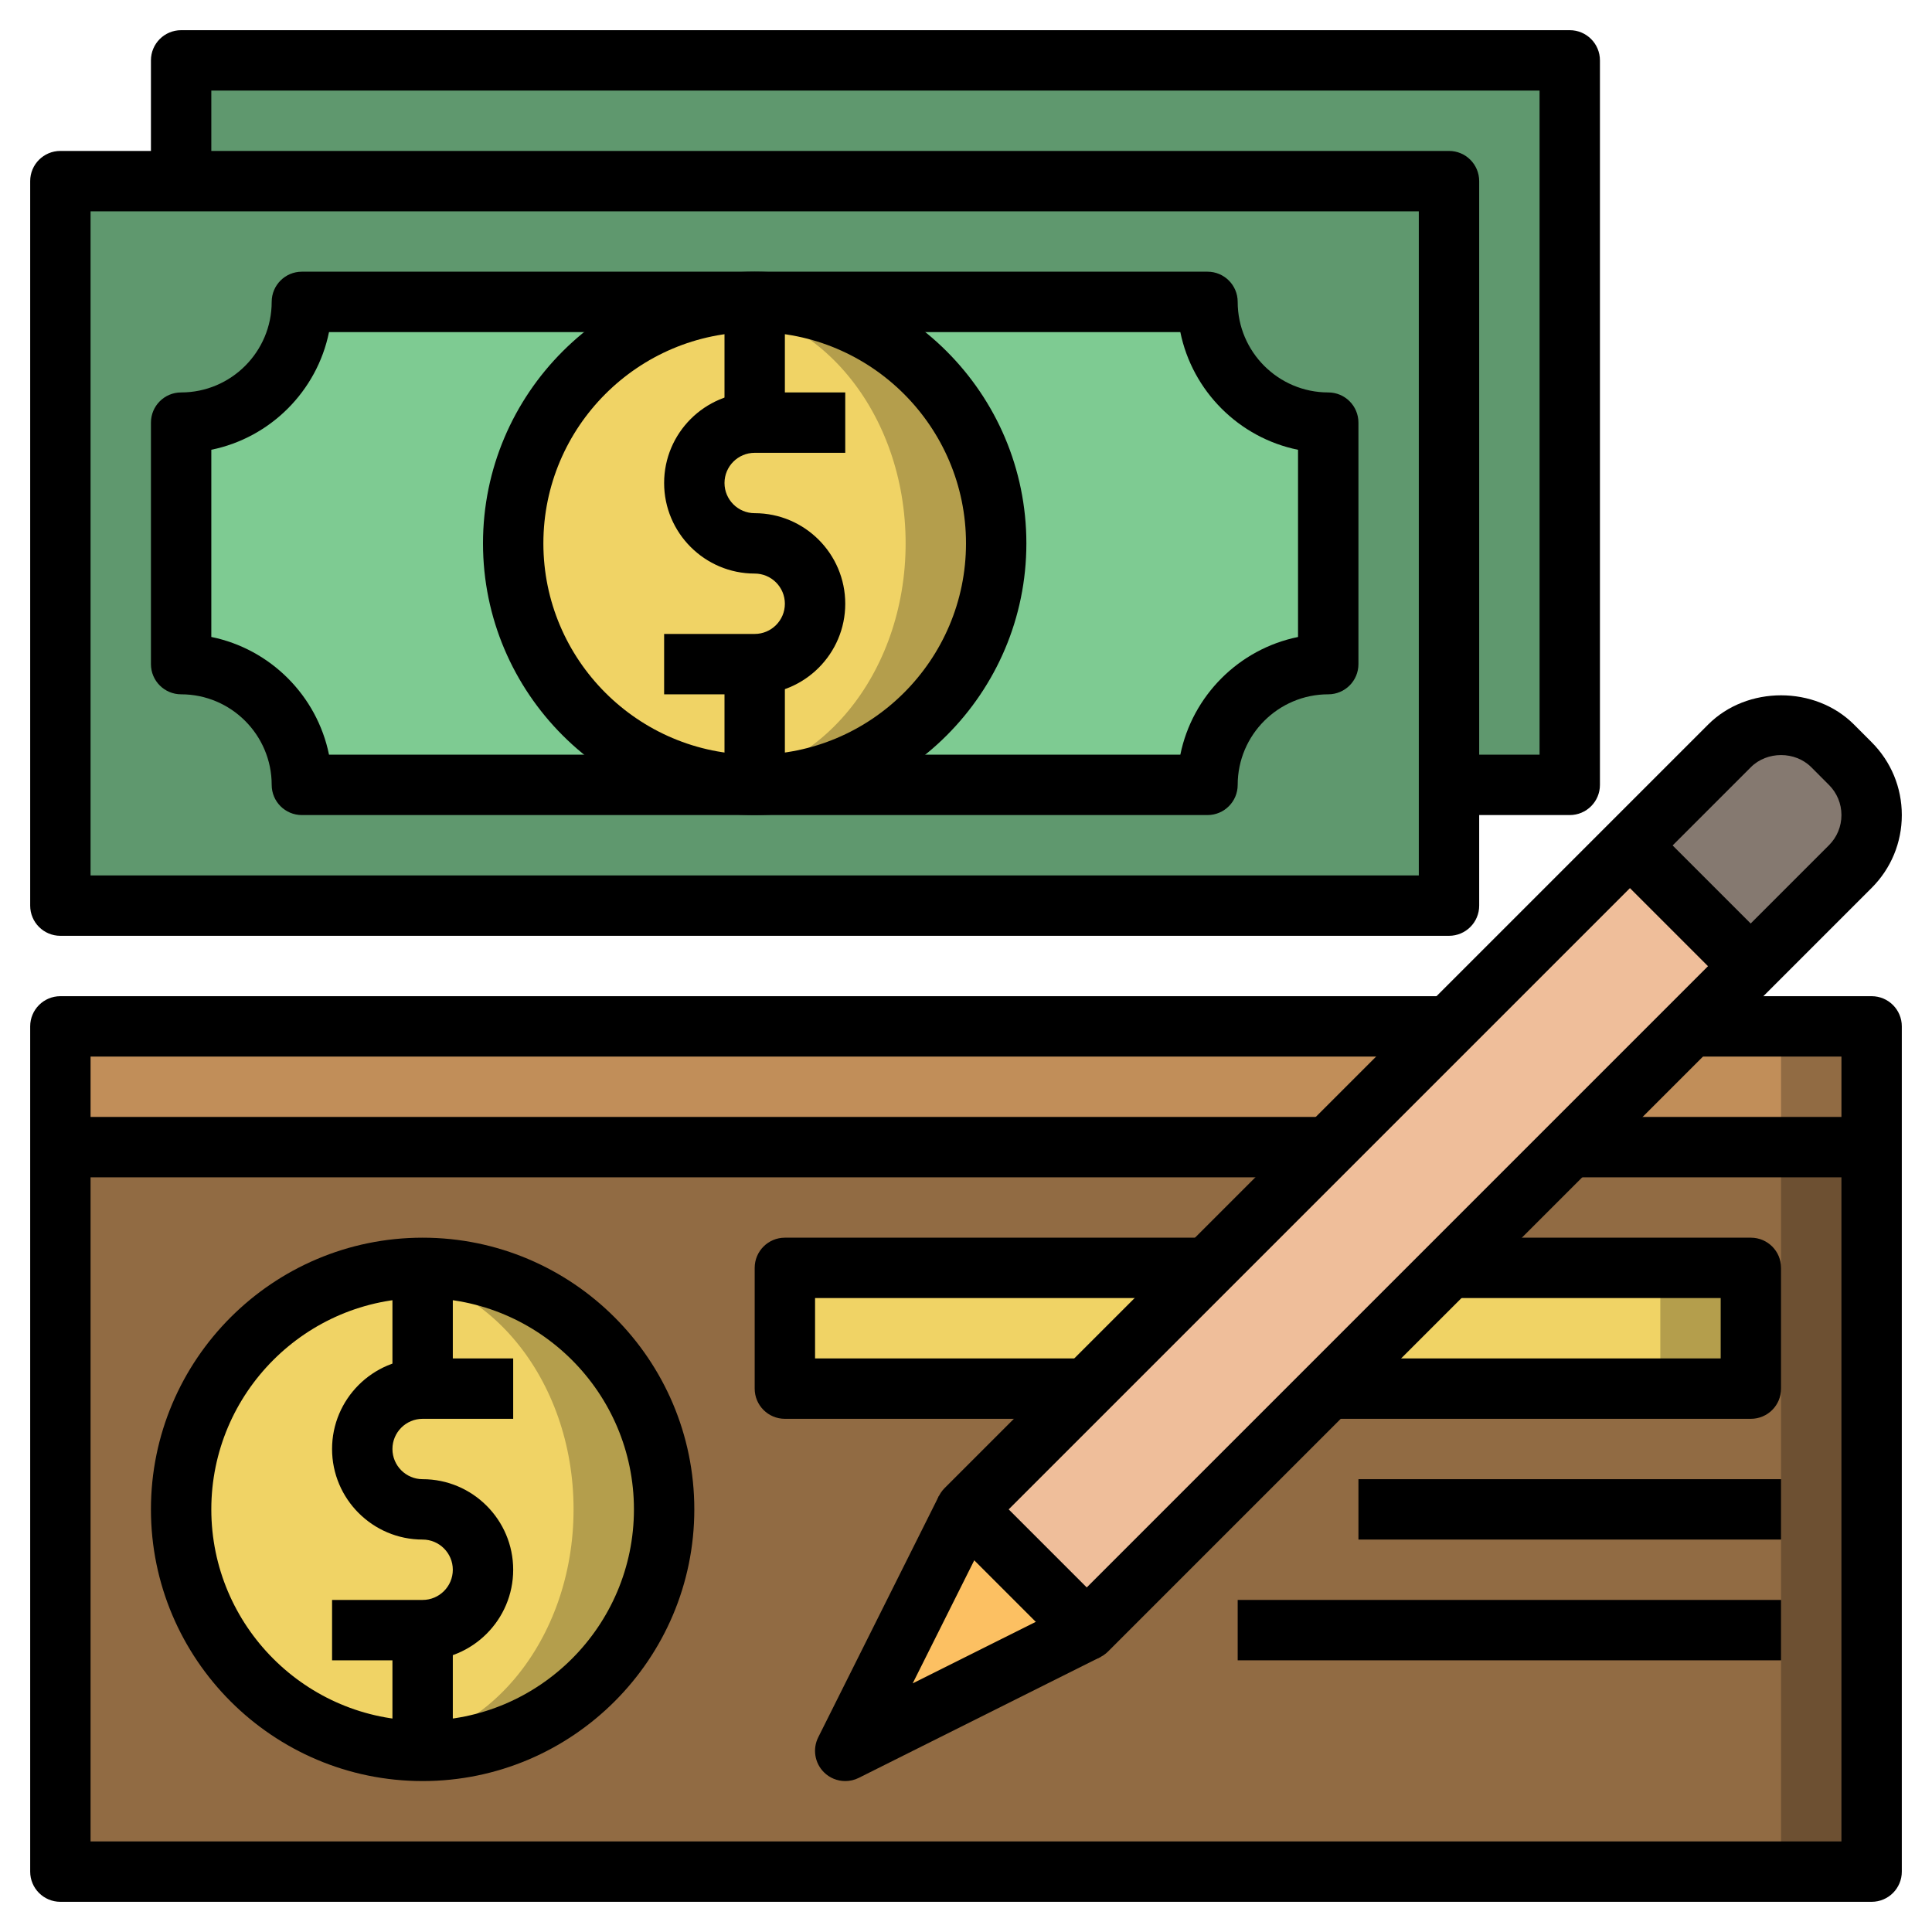 <svg id="Layer_3" enable-background="new 0 0 64 64" height="512" viewBox="0 0 64 64" width="512" xmlns="http://www.w3.org/2000/svg"><path d="m2 38h60v24h-60z" fill="#6d5032"/><path d="m2 38h57v24h-57z" fill="#916b43"/><path d="m26 42h32v4h-32z" fill="#b49e4c"/><path d="m26 42h29v4h-29z" fill="#f0d365"/><path d="m2 34h60v4h-60z" fill="#916b43"/><path d="m2 34h57v4h-57z" fill="#c18e59"/><path d="m32 50 25.293-25.293c.453-.453 1.067-.707 1.707-.707.64 0 1.254.254 1.707.707l.586.586c.453.453.707 1.067.707 1.707 0 .64-.254 1.254-.707 1.707l-25.293 25.293z" fill="#efbe9a"/><path d="m54 28 4 4 3.293-3.293c.453-.453.707-1.067.707-1.707 0-.64-.254-1.254-.707-1.707l-.586-.586c-.453-.453-1.067-.707-1.707-.707-.64 0-1.254.254-1.707.707z" fill="#857970"/><path d="m32 50-4 8 8-4z" fill="#fcc062"/><circle cx="14" cy="50" fill="#b49e4c" r="8"/><ellipse cx="12.5" cy="50" fill="#f0d365" rx="6.5" ry="7.855"/><path d="m6 2h46v24h-46z" fill="#5f986e"/><path d="m2 6h46v24h-46z" fill="#5f986e"/><path d="m40 26c0-2.209 1.791-4 4-4v-8c-2.209 0-4-1.791-4-4h-30c0 2.209-1.791 4-4 4v8c2.209 0 4 1.791 4 4z" fill="#7ecb92"/><circle cx="25" cy="18" fill="#b49e4c" r="8"/><ellipse cx="23.5" cy="18" fill="#f0d365" rx="6.5" ry="7.855"/><path d="m62 63h-60c-.552 0-1-.447-1-1v-28c0-.553.448-1 1-1h46v2h-45v26h58v-26h-5v-2h6c.552 0 1 .447 1 1v28c0 .553-.448 1-1 1z"/><path d="m36 55c-.256 0-.512-.098-.707-.293l-4-4c-.391-.391-.391-1.023 0-1.414l25.293-25.293c1.288-1.289 3.54-1.289 4.829 0l.585.586c.645.646 1 1.503 1 2.414s-.355 1.769-1 2.414l-25.293 25.293c-.195.195-.451.293-.707.293zm-2.586-5 2.586 2.586 24.586-24.586c.267-.268.414-.622.414-1s-.147-.732-.415-1l-.585-.586c-.534-.535-1.466-.535-2 0z"/><path d="m28 59c-.26 0-.516-.101-.708-.293-.304-.305-.38-.77-.188-1.154l4-8 1.789.895-2.659 5.316 5.317-2.658.895 1.789-8 4c-.141.071-.294.105-.446.105z"/><path d="m52 37h10v2h-10z"/><path d="m2 37h42v2h-42z"/><path d="m14 55h-3v-2h3c.551 0 1-.448 1-1s-.449-1-1-1c-1.654 0-3-1.346-3-3s1.346-3 3-3h3v2h-3c-.551 0-1 .448-1 1s.449 1 1 1c1.654 0 3 1.346 3 3s-1.346 3-3 3z"/><path d="m13 54h2v4h-2z"/><path d="m13 42h2v4h-2z"/><path d="m14 59c-4.962 0-9-4.037-9-9s4.038-9 9-9 9 4.037 9 9-4.038 9-9 9zm0-16c-3.86 0-7 3.141-7 7s3.14 7 7 7 7-3.141 7-7-3.14-7-7-7z"/><path d="m36 47h-10c-.552 0-1-.447-1-1v-4c0-.553.448-1 1-1h14v2h-13v2h9z"/><path d="m58 47h-14v-2h13v-2h-9v-2h10c.552 0 1 .447 1 1v4c0 .553-.448 1-1 1z"/><path d="m45 49h14v2h-14z"/><path d="m41 53h18v2h-18z"/><path d="m55 27.172h2v5.657h-2z" transform="matrix(.707 -.707 .707 .707 -4.811 48.385)"/><path d="m48 31h-46c-.552 0-1-.447-1-1v-24c0-.553.448-1 1-1h46c.552 0 1 .447 1 1v24c0 .553-.448 1-1 1zm-45-2h44v-22h-44z"/><path d="m52 27h-4v-2h3v-22h-44v3h-2v-4c0-.553.448-1 1-1h46c.552 0 1 .447 1 1v24c0 .553-.448 1-1 1z"/><path d="m25 23h-3v-2h3c.551 0 1-.448 1-1s-.449-1-1-1c-1.654 0-3-1.346-3-3s1.346-3 3-3h3v2h-3c-.551 0-1 .448-1 1s.449 1 1 1c1.654 0 3 1.346 3 3s-1.346 3-3 3z"/><path d="m24 22h2v4h-2z"/><path d="m24 10h2v4h-2z"/><path d="m25 27c-4.962 0-9-4.037-9-9s4.038-9 9-9 9 4.037 9 9-4.038 9-9 9zm0-16c-3.86 0-7 3.141-7 7s3.14 7 7 7 7-3.141 7-7-3.14-7-7-7z"/><path d="m40 27h-30c-.552 0-1-.447-1-1 0-1.654-1.346-3-3-3-.552 0-1-.447-1-1v-8c0-.553.448-1 1-1 1.654 0 3-1.346 3-3 0-.553.448-1 1-1h30c.552 0 1 .447 1 1 0 1.654 1.346 3 3 3 .552 0 1 .447 1 1v8c0 .553-.448 1-1 1-1.654 0-3 1.346-3 3 0 .553-.448 1-1 1zm-29.101-2h28.201c.398-1.956 1.943-3.501 3.899-3.899v-6.201c-1.956-.398-3.501-1.943-3.899-3.899h-28.201c-.398 1.955-1.943 3.5-3.899 3.898v6.201c1.956.399 3.501 1.944 3.899 3.9z"/></svg>